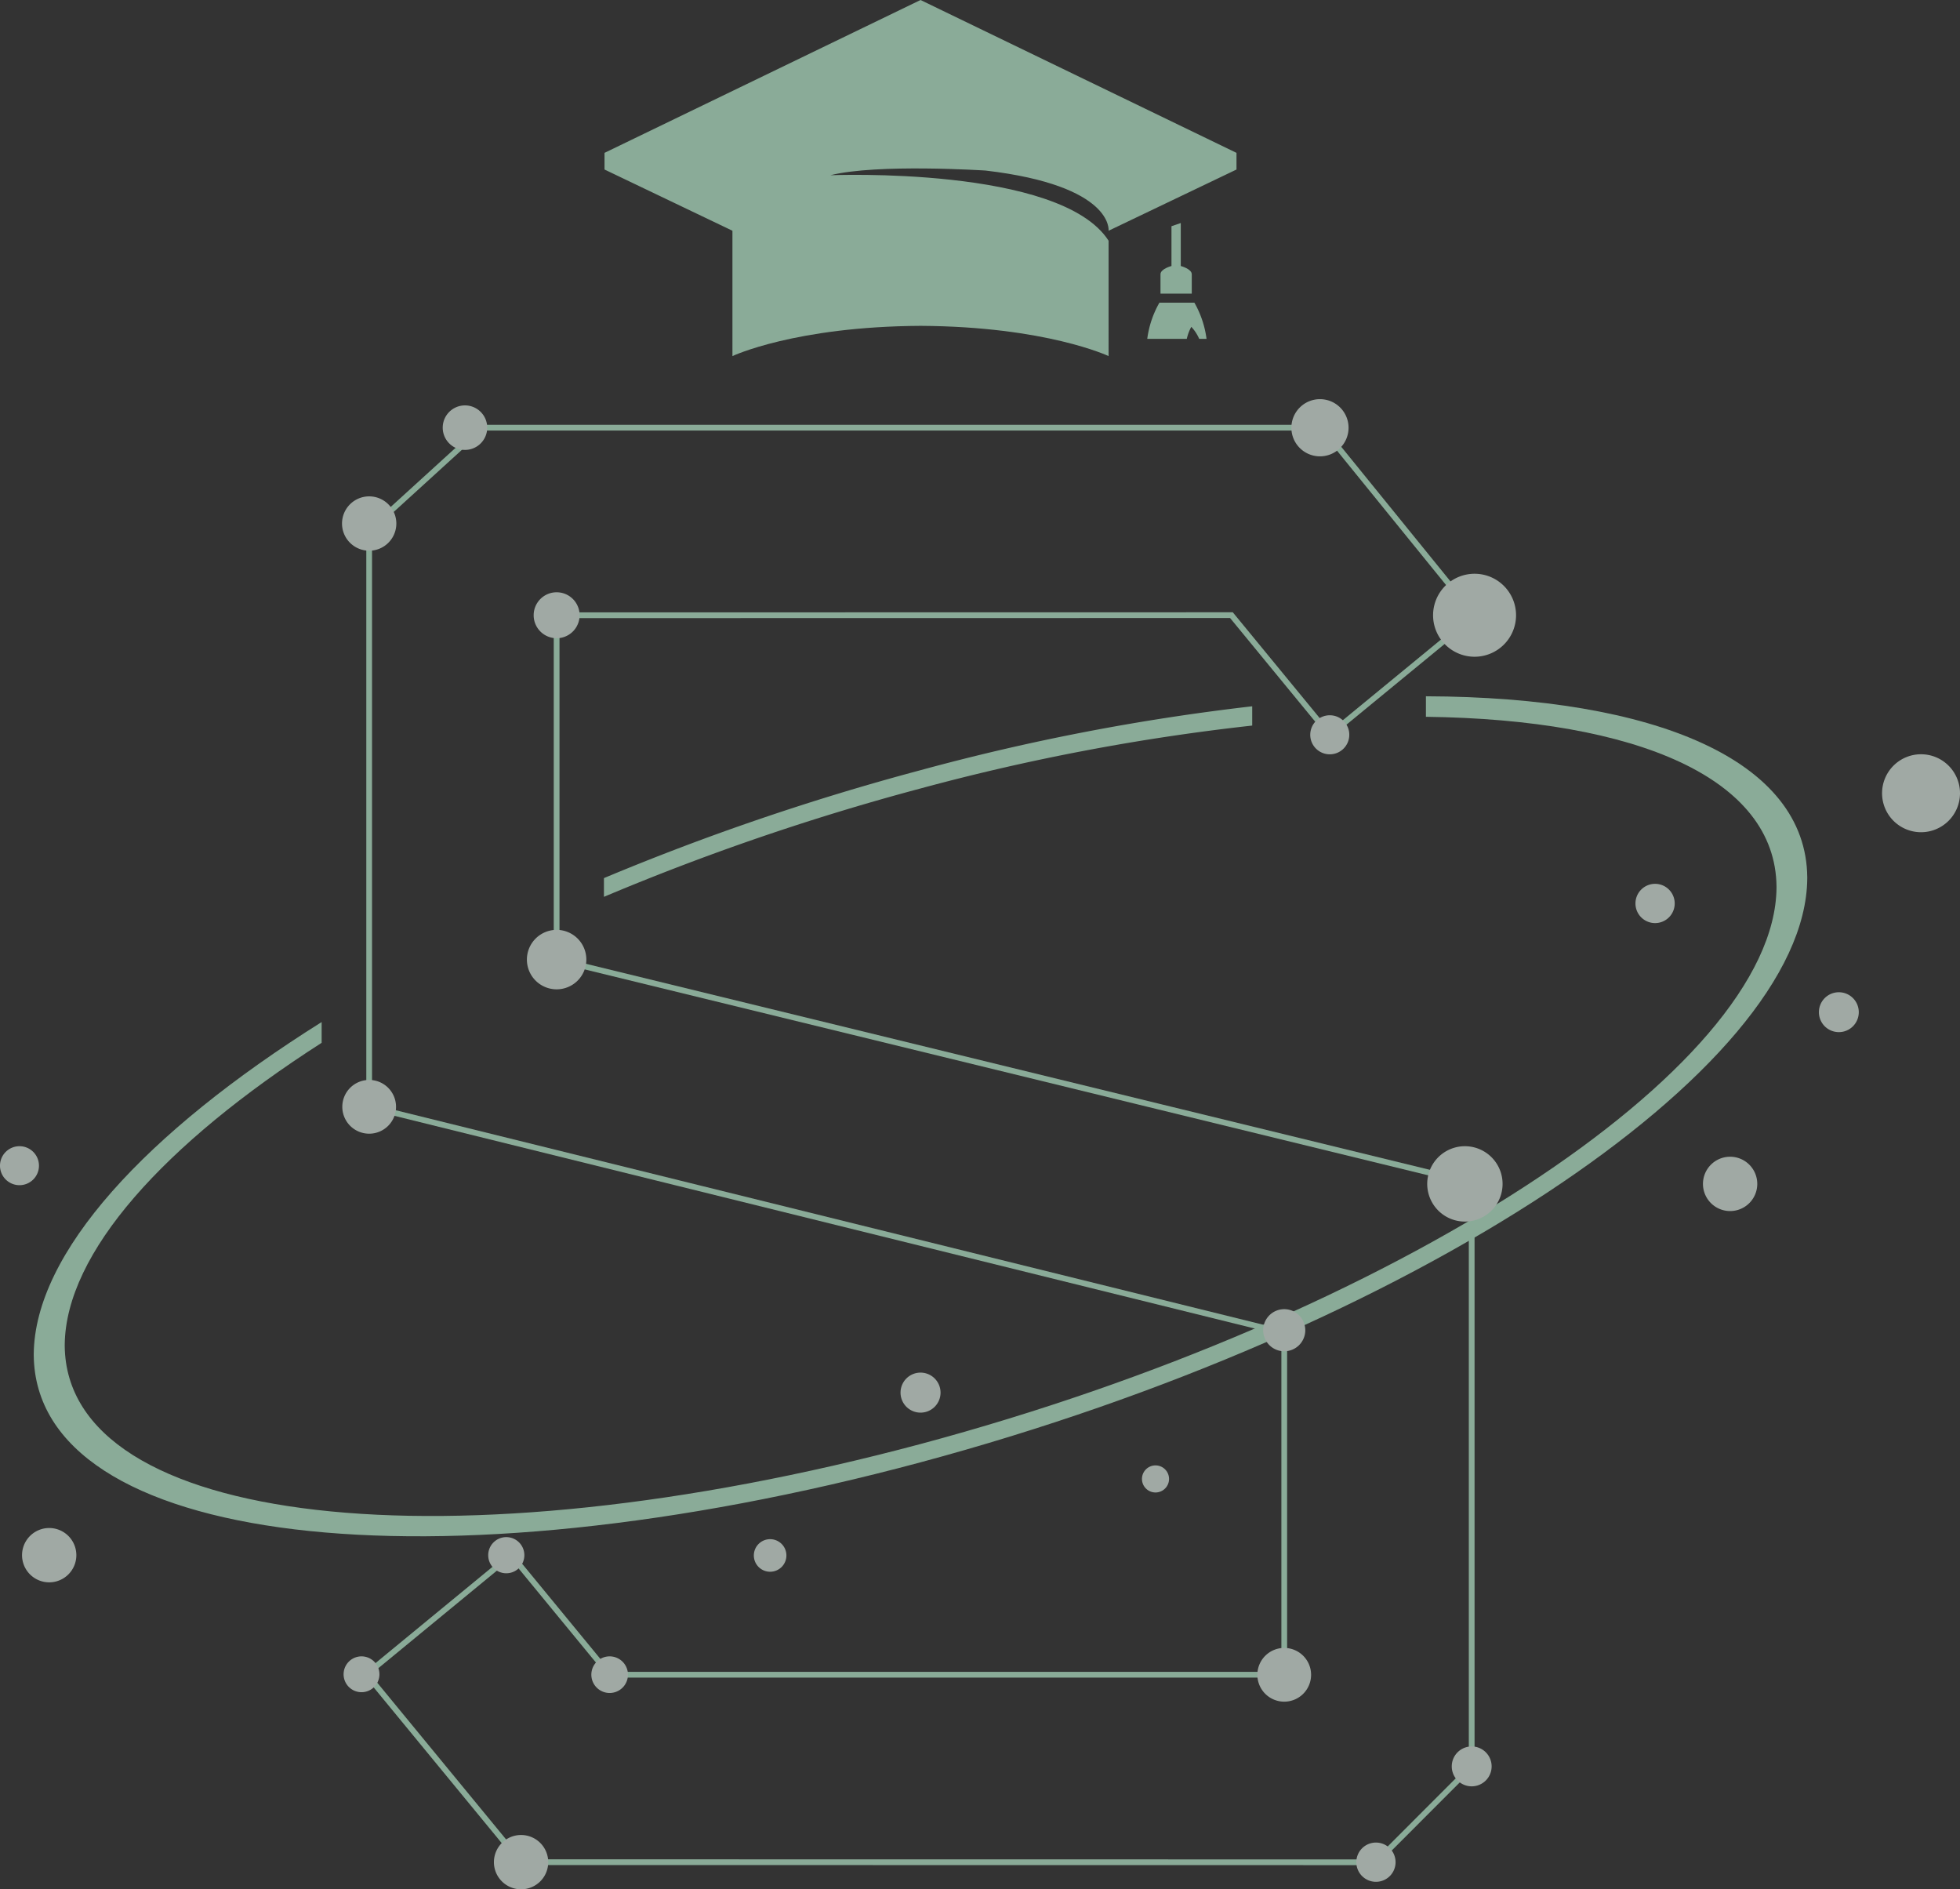 <svg xmlns="http://www.w3.org/2000/svg" xmlns:xlink="http://www.w3.org/1999/xlink" width="342.026" height="329.634" viewBox="0 0 342.026 329.634">
  <rect x="0" y="0" width="342.026" height="329.634" fill="#333333" stroke="none"/>
  <defs>
    <clipPath id="clip-path">
      <rect id="Rectangle_1101" data-name="Rectangle 1101" width="342.026" height="329.634" fill="none"/>
    </clipPath>
  </defs>
  <g id="icone_logo_schoolverse" data-name="icone logo schoolverse" transform="translate(0)" opacity="0.6">
    <g id="Groupe_7" data-name="Groupe 7" transform="translate(0)">
      <g id="Groupe_6" data-name="Groupe 6" clip-path="url(#clip-path)">
        <path id="Tracé_259" data-name="Tracé 259" d="M146.281,26.67v2.907l-22.318,10.68s.952-7.861-21.451-10.5c0,0-18.958-1.234-27.1.817,0,0,40.151-1.664,48.549,11.424V62.127s-10.876-5.154-32.817-5.277c-21.94.123-32.823,5.277-32.823,5.277V40.256L36,29.576V26.67L91.145,0Z" transform="translate(69.491)" fill="#c4fcdc"/>
        <path id="Tracé_260" data-name="Tracé 260" d="M74.57,22.211V25.6H69.114v-3.39c0-.932,1.916-1.433,1.916-1.433V13.837l1.623-.557v7.5s1.916.5,1.916,1.433" transform="translate(133.396 25.631)" fill="#c4fcdc"/>
        <path id="Tracé_261" data-name="Tracé 261" d="M78.673,24.339h-1.28a7.223,7.223,0,0,0-1.377-2.1,7.8,7.8,0,0,0-.788,2.1h-6.9a17.211,17.211,0,0,1,2.124-6.317h6.1a17.237,17.237,0,0,1,2.121,6.317" transform="translate(131.871 34.784)" fill="#c4fcdc"/>
      </g>
    </g>
    <g id="Groupe_9" data-name="Groupe 9" transform="translate(0)">
      <g id="Groupe_8" data-name="Groupe 8" clip-path="url(#clip-path)">
        <path id="Tracé_262" data-name="Tracé 262" d="M188.568,25.465H41.976L22.289,43.394V143.925L181.973,183.4v59.639H64.254L47.092,222.167l-25.263,20.78,26.971,32.8,149.176.018,16.707-16.728V157.248L55,118.272V58.194l117.757-.018L189.9,79.044l25.287-20.78Z" transform="translate(42.132 49.149)" fill="none" stroke="#c4fcdc" stroke-width="1"/>
        <path id="Tracé_263" data-name="Tracé 263" d="M311.494,73.052v.214c-.3,33.421-69.443,78.936-154.72,101.841C71.45,198.014,2.306,189.625,2.01,156.416V156.2c.17-17.624,19.5-38.616,50.239-57.9v3.619C24.7,119.588,7.586,138.578,7.416,154.585v.214c.3,31.463,67.014,39.128,149.358,17.115,82.3-22.055,149.056-65.4,149.355-97.03V74.67c-.17-18.861-24.226-29.163-61.18-29.632V41.46c40.1.129,66.375,11.2,66.545,31.592" transform="translate(3.879 80.021)" fill="#c4fcdc"/>
        <path id="Tracé_264" data-name="Tracé 264" d="M149.093,42.056V45.42A381.49,381.49,0,0,0,91.188,56.4a422.062,422.062,0,0,0-55.22,18.9V72.031a430.828,430.828,0,0,1,55.22-18.82,389.1,389.1,0,0,1,57.9-11.155" transform="translate(69.421 81.172)" fill="#c4fcdc"/>
        <path id="Tracé_265" data-name="Tracé 265" d="M86.886,28.758a4.988,4.988,0,1,1-4.99-4.99,4.99,4.99,0,0,1,4.99,4.99" transform="translate(148.441 45.874)" fill="#eaf9f0"/>
        <path id="Tracé_266" data-name="Tracé 266" d="M99.826,41.4a7.239,7.239,0,1,1-7.237-7.237A7.238,7.238,0,0,1,99.826,41.4" transform="translate(164.729 65.941)" fill="#eaf9f0"/>
        <path id="Tracé_267" data-name="Tracé 267" d="M84.845,45.994a3.406,3.406,0,1,1-3.4-3.4,3.4,3.4,0,0,1,3.4,3.4" transform="translate(150.61 82.2)" fill="#eaf9f0"/>
        <path id="Tracé_268" data-name="Tracé 268" d="M34.131,28.022a3.882,3.882,0,1,1-3.882-3.882,3.882,3.882,0,0,1,3.882,3.882" transform="translate(50.889 46.592)" fill="#eaf9f0"/>
        <path id="Tracé_269" data-name="Tracé 269" d="M39.8,39.275a4.008,4.008,0,1,1-4.008-4.008A4.008,4.008,0,0,1,39.8,39.275" transform="translate(61.342 68.068)" fill="#eaf9f0"/>
        <path id="Tracé_270" data-name="Tracé 270" d="M41.752,60.555a5.186,5.186,0,1,1-5.186-5.186,5.185,5.185,0,0,1,5.186,5.186" transform="translate(60.566 106.867)" fill="#eaf9f0"/>
        <path id="Tracé_271" data-name="Tracé 271" d="M29.762,68.993a4.688,4.688,0,1,1-4.688-4.688,4.687,4.687,0,0,1,4.688,4.688" transform="translate(39.347 124.114)" fill="#eaf9f0"/>
        <path id="Tracé_272" data-name="Tracé 272" d="M82.576,81.628A3.673,3.673,0,1,1,78.9,77.954a3.675,3.675,0,0,1,3.674,3.674" transform="translate(145.2 150.458)" fill="#eaf9f0"/>
        <path id="Tracé_273" data-name="Tracé 273" d="M93.419,107.473a3.479,3.479,0,1,1-3.481-3.481,3.481,3.481,0,0,1,3.481,3.481" transform="translate(166.875 200.713)" fill="#eaf9f0"/>
        <path id="Tracé_274" data-name="Tracé 274" d="M87.625,113.137a3.424,3.424,0,1,1-3.422-3.422,3.423,3.423,0,0,1,3.422,3.422" transform="translate(155.906 211.759)" fill="#eaf9f0"/>
        <path id="Tracé_275" data-name="Tracé 275" d="M84.257,102.811a4.687,4.687,0,1,1-4.685-4.685,4.686,4.686,0,0,1,4.685,4.685" transform="translate(144.532 189.391)" fill="#eaf9f0"/>
        <path id="Tracé_276" data-name="Tracé 276" d="M35.382,94.678a3.153,3.153,0,1,1-3.15-3.15,3.149,3.149,0,0,1,3.15,3.15" transform="translate(56.119 176.657)" fill="#eaf9f0"/>
        <path id="Tracé_277" data-name="Tracé 277" d="M41.606,101.822a3.194,3.194,0,1,1-3.194-3.194,3.194,3.194,0,0,1,3.194,3.194" transform="translate(67.974 190.36)" fill="#eaf9f0"/>
        <path id="Tracé_278" data-name="Tracé 278" d="M26.716,101.754a3.126,3.126,0,1,1-3.126-3.126,3.128,3.128,0,0,1,3.126,3.126" transform="translate(39.495 190.36)" fill="#eaf9f0"/>
        <path id="Tracé_279" data-name="Tracé 279" d="M38.892,114a4.738,4.738,0,1,1-4.738-4.738A4.738,4.738,0,0,1,38.892,114" transform="translate(56.775 210.892)" fill="#eaf9f0"/>
        <path id="Tracé_280" data-name="Tracé 280" d="M98.149,74.826a6.575,6.575,0,1,1-6.575-6.575,6.576,6.576,0,0,1,6.575,6.575" transform="translate(164.055 131.73)" fill="#eaf9f0"/>
        <path id="Tracé_281" data-name="Tracé 281" d="M29.848,34.3a4.739,4.739,0,1,1-4.741-4.741A4.741,4.741,0,0,1,29.848,34.3" transform="translate(39.314 57.044)" fill="#eaf9f0"/>
        <path id="Tracé_282" data-name="Tracé 282" d="M6.8,71.65a3.4,3.4,0,1,1-3.4-3.4,3.4,3.4,0,0,1,3.4,3.4" transform="translate(0 131.73)" fill="#eaf9f0"/>
        <path id="Tracé_283" data-name="Tracé 283" d="M115.285,62.564a3.479,3.479,0,1,1-3.481-3.481,3.481,3.481,0,0,1,3.481,3.481" transform="translate(209.078 114.035)" fill="#eaf9f0"/>
        <path id="Tracé_284" data-name="Tracé 284" d="M104.249,56.05a3.424,3.424,0,1,1-3.422-3.422,3.423,3.423,0,0,1,3.422,3.422" transform="translate(187.992 101.576)" fill="#eaf9f0"/>
        <path id="Tracé_285" data-name="Tracé 285" d="M60.614,85.225a3.491,3.491,0,1,1-3.493-3.493,3.494,3.494,0,0,1,3.493,3.493" transform="translate(103.514 157.75)" fill="#eaf9f0"/>
        <path id="Tracé_286" data-name="Tracé 286" d="M72.734,89.619a2.362,2.362,0,1,1-2.362-2.362,2.362,2.362,0,0,1,2.362,2.362" transform="translate(131.267 168.413)" fill="#eaf9f0"/>
        <path id="Tracé_287" data-name="Tracé 287" d="M50.577,94.492a2.841,2.841,0,1,1-2.842-2.842,2.841,2.841,0,0,1,2.842,2.842" transform="translate(86.653 176.892)" fill="#eaf9f0"/>
        <path id="Tracé_288" data-name="Tracé 288" d="M110.9,73.616a4.738,4.738,0,1,1-4.738-4.738,4.738,4.738,0,0,1,4.738,4.738" transform="translate(195.749 132.94)" fill="#eaf9f0"/>
        <path id="Tracé_289" data-name="Tracé 289" d="M10.789,95.724a4.738,4.738,0,1,1-4.738-4.738,4.738,4.738,0,0,1,4.738,4.738" transform="translate(2.534 175.61)" fill="#eaf9f0"/>
        <path id="Tracé_290" data-name="Tracé 290" d="M125.683,51.711a6.8,6.8,0,1,1-6.8-6.8,6.8,6.8,0,0,1,6.8,6.8" transform="translate(216.343 86.686)" fill="#eaf9f0"/>
      </g>
    </g>
  </g>
</svg>
